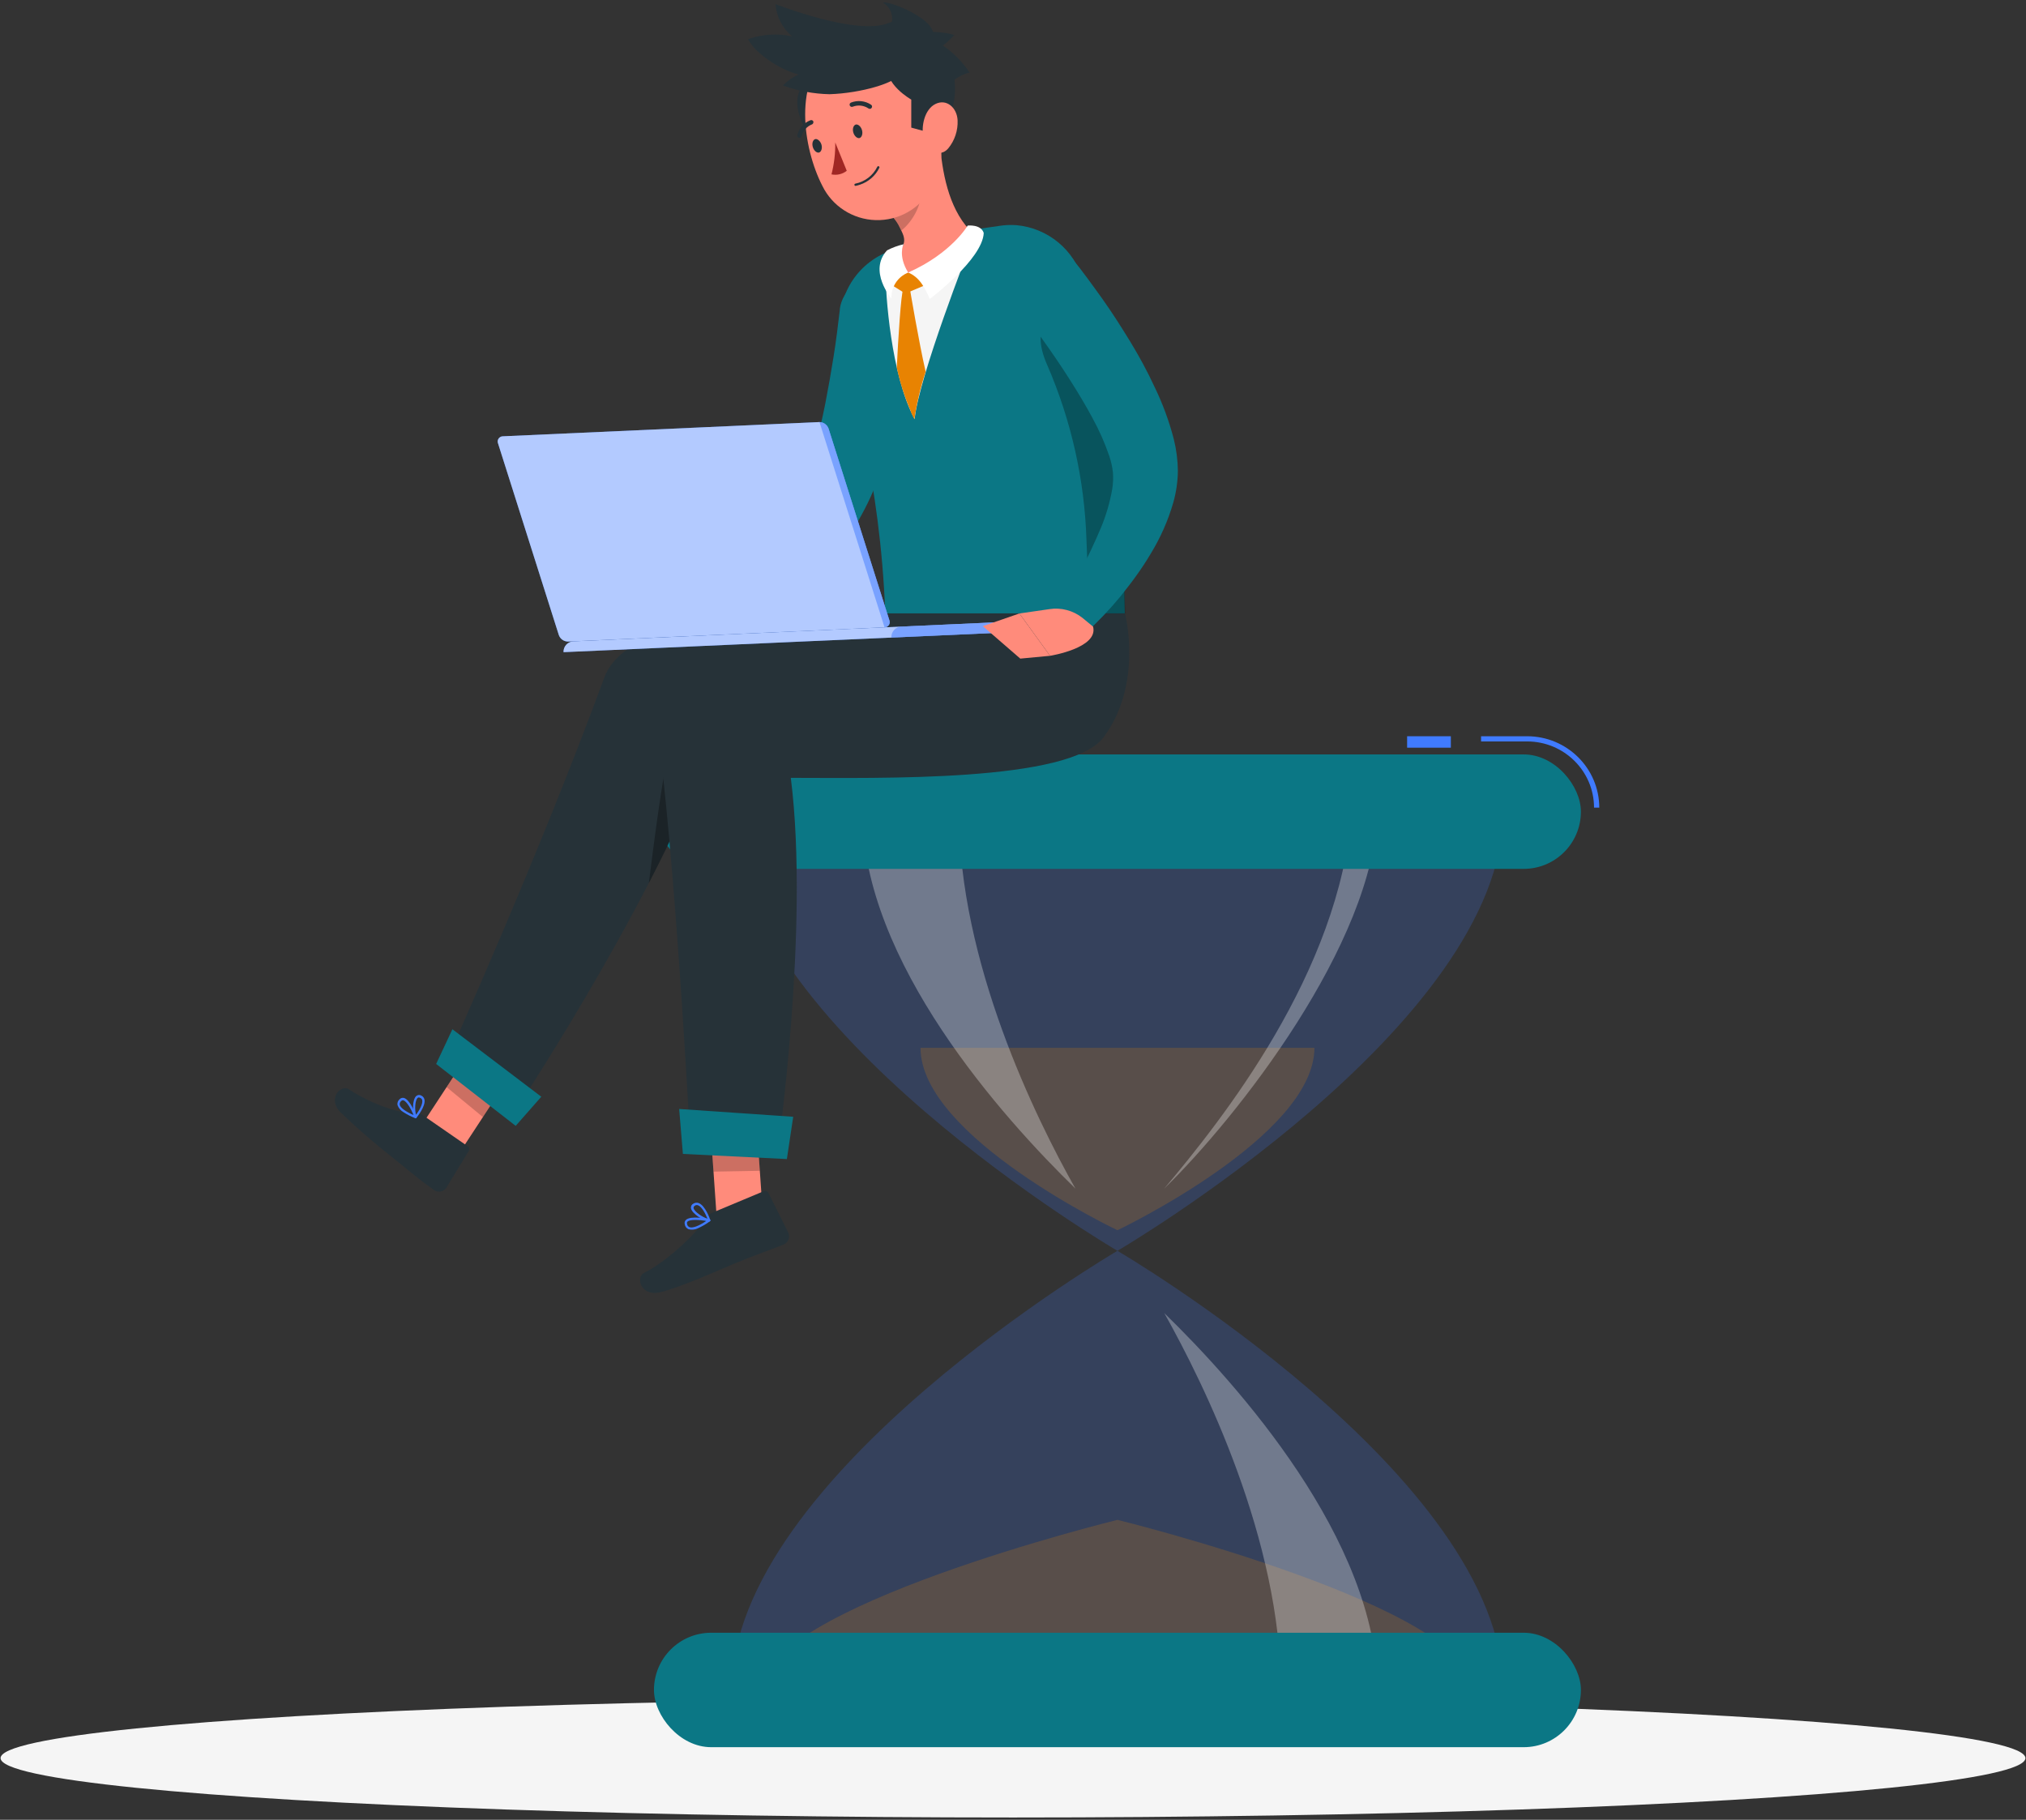<?xml version="1.0" encoding="UTF-8"?>
<svg  viewBox="0 0 177 159" version="1.1" xmlns="http://www.w3.org/2000/svg" xmlns:xlink="http://www.w3.org/1999/xlink">
    <rect x="0" y="0" width="177" height="159" fill="#333333" stroke="none"/>
    <title>Landing Page 2 Illustration</title>
    <g id="Page-1" stroke="none" stroke-width="1" fill="none" fill-rule="evenodd">
        <g id="Landing-page-2" transform="translate(-99, -373)">
            <g id="Landing-Page-2-Illustration" transform="translate(99, 373)">
                <g id="Work-time-rafiki">
                    <g id="Shadow--inject-79" transform="translate(0, 148)" fill="#F5F5F5" fill-rule="nonzero">
                        <ellipse id="path--inject-79" cx="88.5" cy="5.61" rx="88.45" ry="5.188"></ellipse>
                    </g>
                    <g id="Hourglass--inject-79" transform="translate(57, 64)" fill-rule="nonzero">
                        <path d="M40.624,45.286 C40.624,45.286 6.924,64.988 6.924,83.655 L74.333,83.655 C74.329,64.988 40.624,45.286 40.624,45.286 Z" id="Path" fill="#407BFF" opacity="0.2"></path>
                        <path d="M40.624,68.793 C40.624,68.793 9.506,76.426 9.506,83.655 L71.742,83.655 C71.742,76.426 40.624,68.793 40.624,68.793 Z" id="Path" fill="#E88302" opacity="0.2"></path>
                        <path d="M44.715,50.725 C51.043,56.887 63.341,70.542 63.341,83.655 L54.908,83.655 C54.908,70.542 48.177,56.887 44.715,50.725 Z" id="Path" fill="#FFFFFF" opacity="0.3"></path>
                        <path d="M40.624,45.286 C40.624,45.286 6.924,25.583 6.924,6.916 L74.333,6.916 C74.329,25.583 40.624,45.286 40.624,45.286 Z" id="Path" fill="#407BFF" opacity="0.2"></path>
                        <path d="M40.624,43.487 C40.624,43.487 23.419,35.314 23.419,27.549 L57.834,27.549 C57.834,35.3 40.624,43.487 40.624,43.487 Z" id="Path" fill="#E88302" opacity="0.2"></path>
                        <path d="M36.951,39.846 C30.627,33.684 18.343,20.03 18.343,6.916 L26.776,6.916 C26.757,20.03 33.475,33.684 36.951,39.846 Z" id="Path" fill="#FFFFFF" opacity="0.3"></path>
                        <path d="M44.715,39.846 C51.043,33.684 63.034,18.449 63.341,6.916 L61.094,6.916 C60.04,20.979 49.722,33.884 44.715,39.846 Z" id="Path" fill="#FFFFFF" opacity="0.3"></path>
                        <rect id="Rectangle" fill="#407BFF" x="65.932" y="0.327" width="3.82" height="1"></rect>
                        <path d="M82.72,6.566 L82.262,6.566 C82.259,3.374 79.648,0.786 76.424,0.781 L72.393,0.781 L72.393,0.327 L76.424,0.327 C79.9,0.334 82.715,3.124 82.72,6.566 L82.72,6.566 Z" id="Path" fill="#407BFF"></path>
                        <rect id="Rectangle" fill="#0B7785" x="0.133" y="1.916" width="80.982" height="9.999" rx="4.999"></rect>
                        <rect id="Rectangle" fill="#0B7785" x="0.133" y="78.656" width="80.982" height="9.999" rx="4.999"></rect>
                    </g>
                    <g id="Character--inject-79" transform="translate(29, 0)" fill-rule="nonzero">
                        <polygon id="Path" fill="#FF8B7B" points="10.378 101.891 7.281 99.159 12.562 91.103 15.659 93.831"></polygon>
                        <path d="M7.921,97.425 L11.858,100.148 C11.926,100.19 11.974,100.257 11.992,100.335 C12.01,100.412 11.997,100.494 11.954,100.561 L9.981,103.792 C9.744,104.13 9.279,104.217 8.935,103.987 C7.564,103.021 7.057,102.549 5.418,101.233 C3.797,99.967 2.242,98.62 0.758,97.198 C-0.457,95.946 0.827,94.734 1.471,95.165 C2.992,96.191 5.637,97.321 7.167,97.23 C7.433,97.209 7.699,97.278 7.921,97.425 L7.921,97.425 Z" id="Path" fill="#263238"></path>
                        <polygon id="Path" fill="#000000" opacity="0.2" points="15.654 93.835 12.557 91.103 10.017 94.984 13.192 97.602"></polygon>
                        <path d="M47.164,53.596 C47.164,53.596 26.38,52.184 23.803,59.182 C17.943,75.093 10.319,91.97 10.319,91.97 L16.444,96.377 C16.444,96.377 29.394,76.704 33.346,64.074 C41.34,66.003 55.792,67.65 60.447,62.341 C64.421,57.802 61.447,53.596 61.447,53.596 L47.164,53.596 Z" id="Path" fill="#263238"></path>
                        <path d="M29.362,65.962 C28.878,67.904 28.143,73.468 27.686,77.158 C28.696,75.215 29.655,73.246 30.518,71.322 L29.362,65.962 Z" id="Path" fill="#000000" opacity="0.3"></path>
                        <polygon id="Path" fill="#0B7785" points="16.052 98.369 9.104 92.96 10.524 89.928 18.29 95.823"></polygon>
                        <path d="M6.253,97.175 C6.576,97.384 6.918,97.559 7.277,97.697 C7.313,97.71 7.353,97.701 7.381,97.674 C7.408,97.647 7.417,97.606 7.405,97.57 C7.345,97.416 6.824,96.059 6.281,95.927 C6.154,95.899 6.021,95.936 5.929,96.027 C5.774,96.15 5.695,96.345 5.724,96.54 C5.816,96.809 6.005,97.035 6.253,97.175 Z M7.135,97.425 C6.418,97.116 5.97,96.776 5.92,96.517 C5.904,96.389 5.96,96.262 6.066,96.186 C6.109,96.14 6.174,96.121 6.235,96.136 C6.528,96.209 6.907,96.885 7.135,97.425 Z" id="Shape" fill="#407BFF"></path>
                        <path d="M7.254,97.684 C7.269,97.688 7.285,97.688 7.3,97.684 C7.334,97.687 7.368,97.674 7.391,97.647 C7.423,97.611 8.199,96.663 8.085,96.077 C8.055,95.926 7.955,95.797 7.816,95.728 C7.671,95.638 7.485,95.655 7.359,95.769 C7.012,96.091 7.025,97.18 7.231,97.629 C7.234,97.649 7.242,97.668 7.254,97.684 L7.254,97.684 Z M7.761,95.946 C7.828,95.989 7.874,96.058 7.889,96.136 C7.957,96.481 7.587,97.076 7.345,97.402 C7.217,96.949 7.258,96.141 7.482,95.932 C7.528,95.891 7.592,95.85 7.724,95.932 L7.761,95.946 Z" id="Shape" fill="#407BFF"></path>
                        <polygon id="Path" fill="#FF8B7B" points="37.685 106.651 33.688 107.445 32.948 96.812 37.009 96.939"></polygon>
                        <path d="M33.145,105.993 L37.713,104.083 C37.788,104.046 37.875,104.041 37.955,104.069 C38.034,104.097 38.098,104.156 38.133,104.232 L39.878,107.718 C40.044,108.11 39.863,108.562 39.471,108.734 C37.872,109.374 37.078,109.596 35.072,110.44 C33.839,110.958 30.504,112.455 28.723,112.896 C26.941,113.336 26.54,111.561 27.261,111.217 C28.97,110.4 31.802,107.908 32.565,106.533 C32.695,106.296 32.898,106.107 33.145,105.993 L33.145,105.993 Z" id="Path" fill="#263238"></path>
                        <path d="M32.007,107.3 C32.367,107.137 32.709,106.936 33.026,106.701 C33.058,106.676 33.074,106.636 33.067,106.597 C33.056,106.558 33.024,106.528 32.985,106.52 C32.82,106.483 31.34,106.188 30.925,106.588 C30.828,106.68 30.788,106.817 30.82,106.946 C30.84,107.146 30.968,107.319 31.153,107.4 C31.44,107.473 31.745,107.437 32.007,107.3 L32.007,107.3 Z M32.706,106.674 C32.044,107.128 31.5,107.323 31.231,107.218 C31.108,107.163 31.027,107.044 31.021,106.91 C31.003,106.847 31.02,106.779 31.066,106.733 C31.29,106.52 32.112,106.574 32.706,106.674 Z" id="Shape" fill="#407BFF"></path>
                        <path d="M33.003,106.715 C33.019,106.707 33.033,106.696 33.044,106.683 C33.06,106.653 33.06,106.618 33.044,106.588 C33.044,106.538 32.624,105.34 32.048,105.117 C31.898,105.058 31.729,105.073 31.592,105.158 C31.426,105.231 31.335,105.409 31.372,105.585 C31.464,106.038 32.428,106.651 32.935,106.719 C32.957,106.727 32.982,106.725 33.003,106.715 L33.003,106.715 Z M31.756,105.312 C31.832,105.281 31.918,105.281 31.994,105.312 C32.336,105.444 32.651,106.093 32.807,106.483 C32.35,106.333 31.651,105.866 31.592,105.548 C31.592,105.489 31.592,105.412 31.715,105.34 L31.756,105.312 Z" id="Shape" fill="#407BFF"></path>
                        <polygon id="Path" fill="#000000" opacity="0.2" points="37.014 96.944 32.948 96.812 33.337 102.367 37.384 102.294"></polygon>
                        <path d="M57.259,53.596 C57.259,53.596 27.567,56.387 28.636,65.268 C30.198,78.079 31.34,100.511 31.34,100.511 L38.909,100.806 C38.909,100.806 41.751,81.083 40.088,67.963 C47.776,67.963 64.476,68.367 67.413,64.419 C70.898,59.736 69.286,53.596 69.286,53.596 L57.259,53.596 Z" id="Path" fill="#263238"></path>
                        <polygon id="Path" fill="#0B7785" points="39.745 101.269 30.66 100.82 30.335 96.894 40.298 97.575"></polygon>
                        <path d="M50.667,27.587 C50.603,28.4 50.53,29.121 50.43,29.879 C50.329,30.637 50.233,31.377 50.114,32.126 C49.895,33.619 49.594,35.103 49.256,36.596 C48.918,38.089 48.502,39.577 47.981,41.079 C47.453,42.66 46.759,44.181 45.912,45.618 C45.406,46.463 44.792,47.239 44.085,47.927 C43.898,48.101 43.701,48.265 43.496,48.418 C43.308,48.572 43.121,48.703 42.929,48.835 C42.564,49.091 42.184,49.326 41.792,49.538 C40.343,50.321 38.811,50.941 37.224,51.386 C36.47,51.617 35.712,51.803 34.94,51.971 C34.168,52.139 33.432,52.284 32.656,52.402 C31.144,52.648 29.619,52.799 28.088,52.856 C27.308,52.889 26.623,52.344 26.484,51.58 C26.346,50.816 26.797,50.068 27.54,49.829 L27.599,49.806 C30.278,48.964 32.906,47.97 35.47,46.829 C36.649,46.299 37.777,45.664 38.841,44.932 C39.083,44.76 39.298,44.583 39.517,44.406 C39.617,44.32 39.722,44.233 39.809,44.143 C39.89,44.07 39.967,43.993 40.038,43.911 C40.341,43.547 40.601,43.15 40.814,42.727 C41.368,41.608 41.814,40.44 42.143,39.237 C42.513,37.962 42.833,36.632 43.098,35.28 C43.363,33.927 43.601,32.557 43.824,31.168 C44.048,29.779 44.217,28.363 44.373,27.047 L44.373,26.97 C44.61,25.317 46.117,24.143 47.79,24.309 C49.463,24.474 50.708,25.92 50.612,27.587 L50.667,27.587 Z" id="Path" fill="#0B7785"></path>
                        <path d="M28.239,49.012 L25.955,49.153 L27.782,53.328 C27.782,53.328 31.733,53.242 31.651,51.308 L30.938,50.401 C30.279,49.577 29.297,49.072 28.239,49.012 L28.239,49.012 Z" id="Path" fill="#FF8B7B"></path>
                        <polygon id="Path" fill="#FF8B7B" points="23.452 49.498 25.425 53.337 27.777 53.337 25.95 49.162"></polygon>
                        <path d="M50.338,21.152 L54.755,20.245 L58.273,19.741 C58.775,19.659 59.286,19.637 59.794,19.673 C62.558,19.922 64.877,21.848 65.613,24.506 C66.495,27.683 67.29,31.581 67.897,35.035 C68.747,39.831 69.185,47.038 69.268,53.591 L48.342,53.591 C47.885,41.724 45.346,34.077 44.482,29.335 C43.948,26.392 45.461,23.457 48.178,22.169 L50.338,21.152 Z" id="Path" fill="#0B7785"></path>
                        <path d="M48.342,23.762 C48.392,25.713 48.799,32.67 50.905,36.623 C51.275,32.92 55.701,21.647 55.701,21.647 L48.342,23.762 Z" id="Path" fill="#F5F5F5"></path>
                        <path d="M68.377,38.293 L68.377,38.293 C68.377,38.22 68.377,38.152 68.35,38.075 L68.308,37.748 C68.286,37.571 68.263,37.394 68.24,37.226 L68.171,36.741 L68.103,36.287 C68.103,36.16 68.062,36.028 68.043,35.906 C67.998,35.615 67.952,35.334 67.902,35.057 C67.751,34.209 67.591,33.328 67.418,32.443 L67.418,32.371 C67.244,31.463 67.066,30.587 66.874,29.702 L66.874,29.643 C66.796,29.262 66.714,28.89 66.627,28.513 L66.531,28.096 L66.367,27.374 L66.23,26.811 L66.203,26.693 L66.203,26.693 C66.02,25.949 65.833,25.219 65.641,24.529 L62.466,22.868 C62.831,24.261 63.179,25.795 63.508,27.365 C63.128,27.563 62.777,27.812 62.466,28.105 C61.708,28.776 61.735,30.206 62.493,31.899 C64.592,36.739 65.755,41.929 65.919,47.197 C66.015,49.334 66.075,51.499 66.102,53.6 L69.3,53.6 C69.208,48.395 68.916,42.786 68.377,38.293 Z" id="Path" fill="#000000" opacity="0.3"></path>
                        <path d="M53.111,12.407 L51.316,15.13 L48.877,18.829 C49.191,19.147 49.446,19.517 49.63,19.922 C50.087,20.83 50.443,21.484 48.557,22.759 C48.155,23.031 48.141,23.462 48.232,23.939 C48.342,24.52 48.689,25.128 50.717,24.769 C52.678,24.395 54.466,23.409 55.824,21.956 C56.5,21.279 56.345,20.776 55.692,20.077 C53.846,18.103 53.294,14.949 53.111,12.407 Z" id="Path" fill="#FF8B7B"></path>
                        <path d="M48.799,24.837 L50.092,25.645 L52.193,24.76 C51.698,24.263 51.059,23.932 50.366,23.812 C49.762,24.011 49.221,24.364 48.799,24.837 L48.799,24.837 Z" id="Path" fill="#E88302"></path>
                        <path d="M50.343,23.812 C51.307,24.207 51.791,25.096 52.229,26.122 C52.229,26.122 56.848,22.645 56.943,20.354 C56.697,19.573 55.541,19.709 55.541,19.709 C55.541,19.709 54.134,22.133 50.343,23.812 Z" id="Path" fill="#FFFFFF"></path>
                        <path d="M50.343,23.812 C49.42,24.183 48.834,25.093 48.881,26.081 C48.881,26.081 46.826,23.685 48.497,21.874 C48.951,21.637 49.433,21.459 49.932,21.343 C49.932,21.343 49.429,22.341 50.343,23.812 Z" id="Path" fill="#FFFFFF"></path>
                        <path d="M50.498,25.268 L49.909,25.268 C49.717,25.595 49.452,29.852 49.347,32.117 C49.629,33.439 50.044,34.729 50.585,35.969 C50.583,35.984 50.583,36 50.585,36.015 C50.617,36.087 50.649,36.155 50.685,36.224 C50.749,36.36 50.813,36.496 50.886,36.623 C51.097,35.217 51.426,33.831 51.869,32.48 C51.266,29.857 50.498,25.268 50.498,25.268 Z" id="Path" fill="#E88302"></path>
                        <path d="M49.48,17.917 L50.978,15.28 C51.005,15.343 51.042,15.421 51.078,15.493 C51.21,15.822 51.317,16.161 51.398,16.505 C51.672,17.681 50.759,19.351 49.749,20.136 C49.708,20.063 49.671,19.986 49.63,19.909 C49.451,19.528 49.218,19.174 48.94,18.856 L48.881,18.811 L49.48,17.917 Z" id="Path" fill="#000000" opacity="0.2"></path>
                        <path d="M42.18,12.253 C41.819,10.642 44.4,8.414 44.4,8.414 L41.344,7.356 C39.965,8.341 40.86,11.15 42.18,12.253 Z" id="Path" fill="#263238"></path>
                        <path d="M52.476,7.597 C53.198,11.627 53.846,13.95 52.321,16.523 C51.346,18.245 49.491,19.288 47.503,19.231 C45.516,19.174 43.724,18.026 42.851,16.251 C41.139,12.929 40.248,6.903 43.733,4.257 C45.236,3.053 47.271,2.735 49.073,3.424 C50.876,4.112 52.172,5.702 52.476,7.597 Z" id="Path" fill="#FF8B7B"></path>
                        <path d="M52.531,11.672 L50.612,11.15 L50.612,8.7 C50.612,8.7 48.187,7.338 48.561,5.636 C48.747,4.68 49.008,3.739 49.342,2.823 C49.342,2.823 53.189,2.578 54.367,3.068 C54.062,3.396 53.73,3.7 53.376,3.975 C54.298,4.609 55.089,5.414 55.706,6.344 C55.224,6.451 54.774,6.667 54.39,6.975 C54.39,6.975 54.892,10.338 52.531,11.672 Z" id="Path" fill="#263238"></path>
                        <path d="M48.118,0.209 C49.53,1.089 48.712,2.705 48.712,2.705 L52.49,2.782 C52.289,1.597 49.014,0.15 48.118,0.209 Z" id="Path" fill="#263238"></path>
                        <path d="M49.594,6.462 C49.324,7.216 46.264,8.141 43.473,8.232 C42.082,8.202 40.705,7.945 39.398,7.47 C39.792,7.068 40.257,6.74 40.769,6.503 C39.083,6.09 36.95,4.62 36.36,3.422 C37.591,2.985 38.921,2.9 40.198,3.177 C39.353,2.469 38.831,1.453 38.75,0.359 C38.75,0.359 45.894,3.172 48.644,2.006 C51.631,0.735 53.901,3.118 51.937,4.933 C49.973,6.748 49.594,6.462 49.594,6.462 Z" id="Path" fill="#263238"></path>
                        <path d="M54.66,10.515 C54.698,11.404 54.407,12.276 53.842,12.966 C53.102,13.841 51.951,13.142 51.686,12.058 C51.448,11.073 51.759,9.553 52.732,9.081 C53.705,8.609 54.609,9.412 54.66,10.515 Z" id="Path" fill="#FF8B7B"></path>
                        <path d="M46.3,11.345 C46.401,11.663 46.3,11.976 46.118,12.053 C45.935,12.13 45.661,11.931 45.556,11.6 C45.451,11.268 45.556,10.969 45.738,10.892 C45.921,10.814 46.195,11.01 46.3,11.345 Z" id="Path" fill="#263238"></path>
                        <path d="M42.76,12.616 C42.861,12.929 42.76,13.247 42.577,13.319 C42.395,13.392 42.121,13.201 42.016,12.866 C41.91,12.53 42.016,12.235 42.198,12.162 C42.381,12.09 42.655,12.298 42.76,12.616 Z" id="Path" fill="#263238"></path>
                        <path d="M43.971,12.448 C43.986,13.387 43.875,14.324 43.642,15.235 C44.111,15.334 44.601,15.219 44.976,14.921 L43.971,12.448 Z" id="Path" fill="#A02724"></path>
                        <path d="M46.136,16.133 C46.877,15.886 47.486,15.353 47.826,14.654 C47.845,14.604 47.821,14.548 47.771,14.527 C47.748,14.516 47.721,14.515 47.697,14.525 C47.672,14.534 47.653,14.553 47.643,14.577 C47.267,15.337 46.557,15.881 45.72,16.047 C45.694,16.052 45.672,16.068 45.658,16.09 C45.644,16.113 45.64,16.14 45.647,16.165 C45.658,16.216 45.71,16.249 45.761,16.238 C45.888,16.211 46.013,16.176 46.136,16.133 L46.136,16.133 Z" id="Path" fill="#263238"></path>
                        <path d="M47.086,9.485 C47.114,9.468 47.138,9.445 47.154,9.417 C47.184,9.374 47.194,9.322 47.184,9.271 C47.174,9.221 47.143,9.177 47.1,9.149 C46.578,8.802 45.918,8.734 45.336,8.967 C45.238,9.014 45.196,9.131 45.243,9.228 C45.289,9.326 45.407,9.368 45.505,9.321 C45.96,9.146 46.472,9.204 46.876,9.476 C46.938,9.519 47.02,9.522 47.086,9.485 L47.086,9.485 Z" id="Path" fill="#263238"></path>
                        <path d="M42.057,10.706 C42.065,10.674 42.065,10.641 42.057,10.61 C42.015,10.512 41.901,10.465 41.801,10.506 C41.217,10.731 40.785,11.232 40.65,11.84 C40.647,11.937 40.717,12.021 40.814,12.037 C40.91,12.053 41.004,11.996 41.033,11.904 C41.149,11.43 41.49,11.042 41.947,10.864 C42.009,10.834 42.051,10.774 42.057,10.706 L42.057,10.706 Z" id="Path" fill="#263238"></path>
                        <path d="M64.64,22.555 C65.143,23.172 65.581,23.73 66.011,24.324 C66.44,24.919 66.888,25.509 67.308,26.113 C68.162,27.315 68.957,28.563 69.734,29.834 C70.51,31.104 71.232,32.43 71.88,33.832 C72.585,35.287 73.143,36.807 73.548,38.37 C73.775,39.279 73.895,40.211 73.904,41.147 C73.893,42.084 73.758,43.014 73.502,43.916 C73.047,45.485 72.384,46.987 71.529,48.381 C71.136,49.048 70.711,49.688 70.268,50.305 C69.825,50.923 69.354,51.522 68.898,52.098 C67.944,53.257 66.908,54.346 65.796,55.356 C65.221,55.865 64.36,55.884 63.764,55.401 C63.167,54.918 63.012,54.076 63.398,53.414 L63.439,53.346 C64.857,51.06 66.097,48.669 67.148,46.194 C67.62,45.079 67.963,43.914 68.171,42.722 C68.248,42.244 68.268,41.758 68.231,41.274 C68.176,40.796 68.072,40.325 67.92,39.868 C67.525,38.707 67.028,37.584 66.436,36.509 C65.828,35.37 65.143,34.24 64.412,33.092 C63.681,31.944 62.914,30.823 62.128,29.72 L60.927,28.059 C60.525,27.519 60.104,26.943 59.725,26.448 L59.698,26.412 C58.626,25.061 58.859,23.102 60.219,22.037 C61.578,20.972 63.55,21.204 64.622,22.555 L64.64,22.555 Z" id="Path" fill="#0B7785"></path>
                        <path d="M21.117,56.033 L59.981,54.285 C60.229,54.269 60.472,54.354 60.656,54.52 C60.84,54.686 60.947,54.919 60.954,55.166 L20.231,56.981 C20.22,56.738 20.308,56.501 20.474,56.322 C20.641,56.144 20.873,56.04 21.117,56.033 L21.117,56.033 Z" id="Path" fill="#407BFF"></path>
                        <g id="Group" opacity="0.6" transform="translate(20.099, 54.004)" fill="#FFFFFF">
                            <path d="M1.019,2.029 L39.882,0.281 C40.13,0.265 40.374,0.35 40.557,0.516 C40.741,0.682 40.848,0.915 40.855,1.162 L0.132,2.977 C0.121,2.734 0.209,2.497 0.376,2.318 C0.542,2.14 0.774,2.036 1.019,2.029 L1.019,2.029 Z" id="Path"></path>
                        </g>
                        <path d="M14.932,38.12 L42.582,36.877 C42.945,36.882 43.267,37.112 43.386,37.453 L48.694,54.186 C48.752,54.326 48.735,54.486 48.65,54.612 C48.565,54.737 48.422,54.813 48.269,54.812 L20.62,56.055 C20.258,56.052 19.938,55.823 19.82,55.483 L14.512,38.747 C14.454,38.607 14.47,38.448 14.555,38.323 C14.639,38.197 14.781,38.121 14.932,38.12 Z" id="Path" fill="#407BFF"></path>
                        <path d="M14.932,38.12 L42.582,36.877 C42.945,36.882 43.267,37.112 43.386,37.453 L48.694,54.186 C48.752,54.326 48.735,54.486 48.65,54.612 C48.565,54.737 48.422,54.813 48.269,54.812 L20.62,56.055 C20.258,56.052 19.938,55.823 19.82,55.483 L14.512,38.747 C14.454,38.607 14.47,38.448 14.555,38.323 C14.639,38.197 14.781,38.121 14.932,38.12 Z" id="Path" fill="#FFFFFF" opacity="0.6"></path>
                        <path d="M43.395,37.449 L48.703,54.181 C48.763,54.322 48.748,54.483 48.662,54.61 C48.576,54.737 48.432,54.813 48.278,54.812 L42.591,36.872 C42.954,36.877 43.276,37.108 43.395,37.449 L43.395,37.449 Z" id="Path" fill="#407BFF" opacity="0.5"></path>
                        <path d="M49.763,54.744 L59.981,54.29 C60.229,54.274 60.472,54.359 60.656,54.525 C60.84,54.691 60.947,54.924 60.954,55.17 L48.877,55.71 C48.86,55.464 48.946,55.222 49.113,55.04 C49.28,54.858 49.515,54.751 49.763,54.744 Z" id="Path" fill="#407BFF" opacity="0.5"></path>
                        <path d="M62.672,53.223 L60.059,53.6 L62.736,57.299 C62.736,57.299 66.988,56.623 66.495,54.748 L65.581,53.995 C64.765,53.341 63.708,53.06 62.672,53.223 Z" id="Path" fill="#FF8B7B"></path>
                        <polygon id="Path" fill="#FF8B7B" points="56.861 54.707 60.136 57.544 62.736 57.299 60.059 53.6"></polygon>
                    </g>
                </g>
            </g>
        </g>
    </g>
</svg>